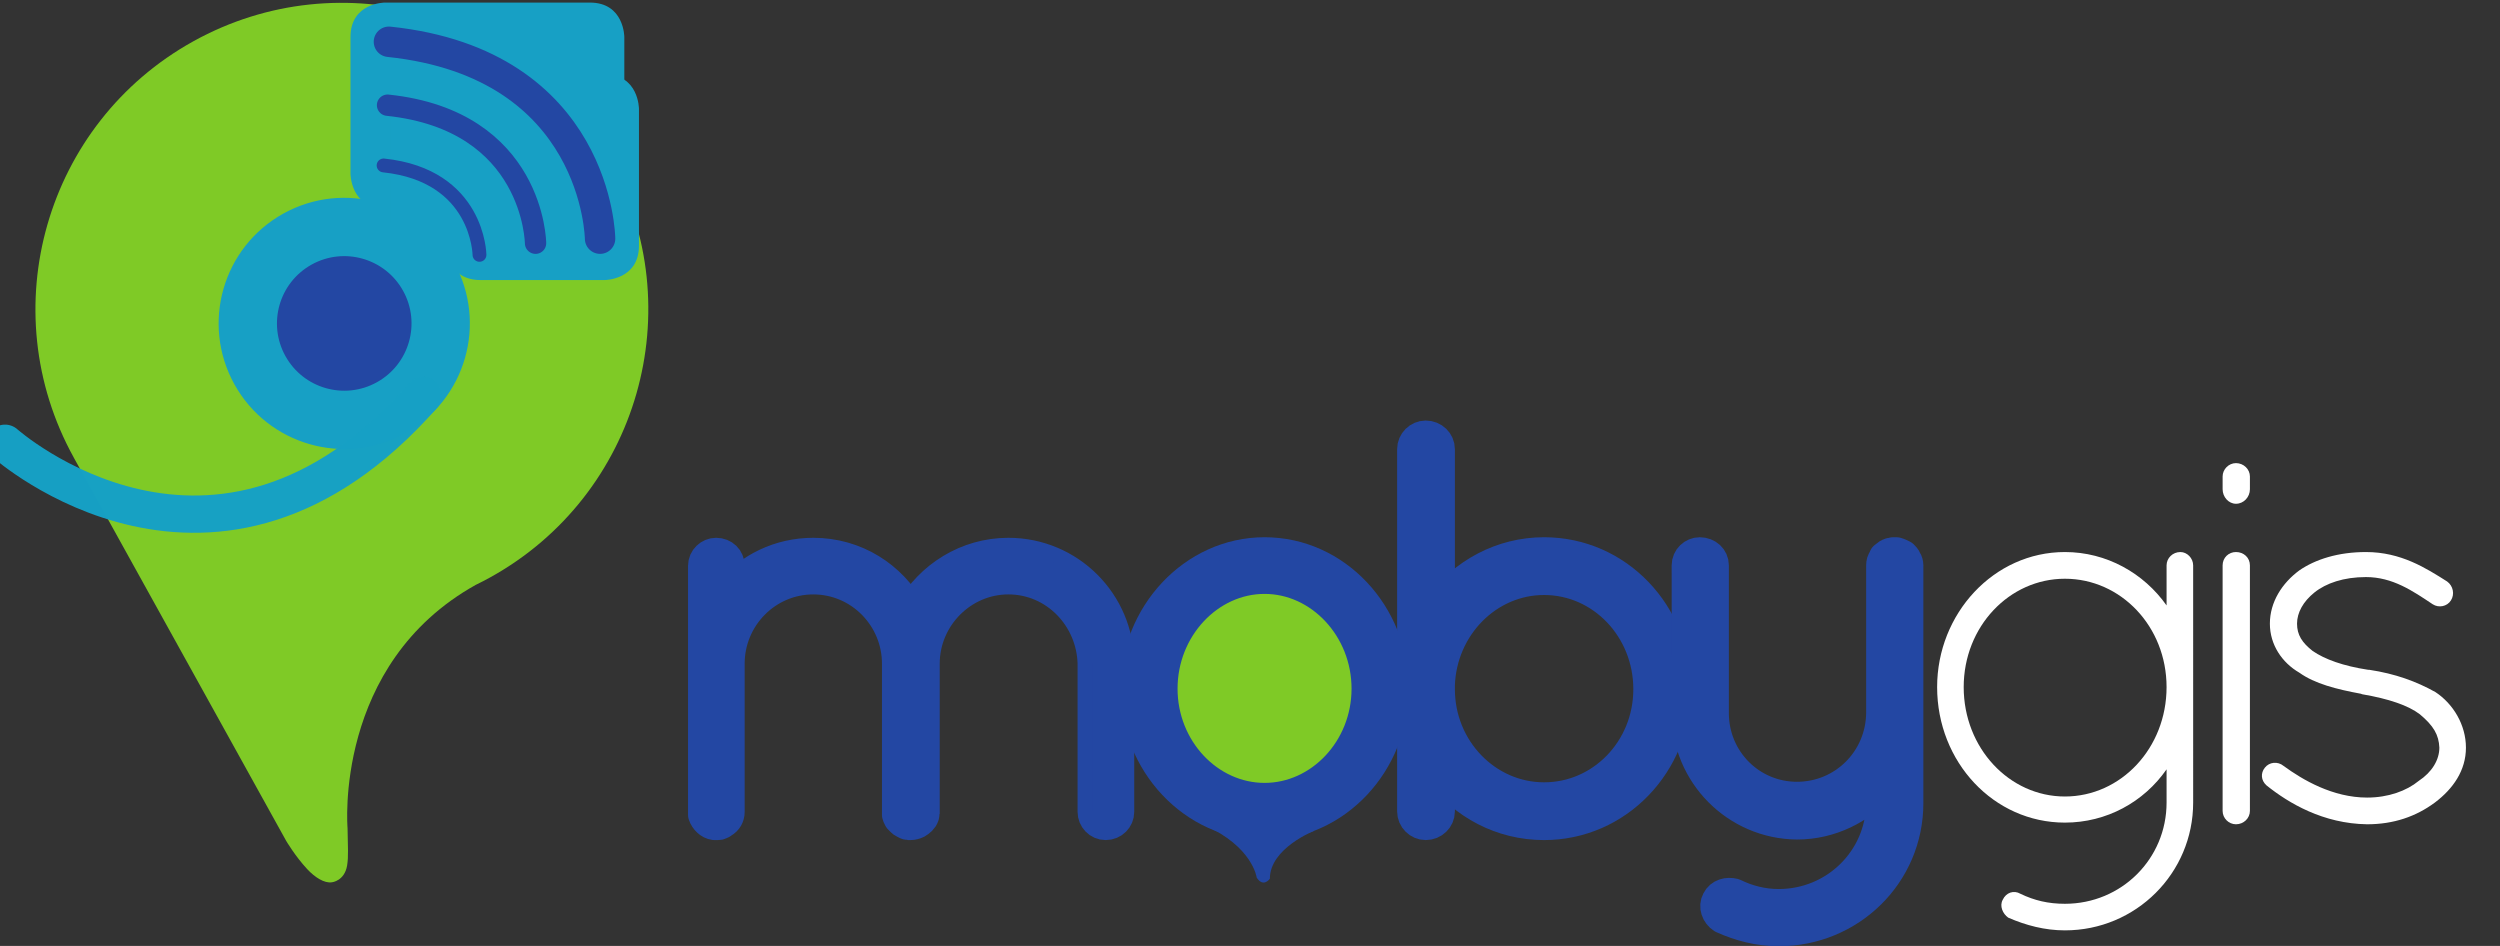 <?xml version="1.0" encoding="UTF-8" standalone="no"?>
<svg
   xmlns:dc="http://purl.org/dc/elements/1.1/"
   xmlns:cc="http://creativecommons.org/ns#"
   xmlns:rdf="http://www.w3.org/1999/02/22-rdf-syntax-ns#"
   xmlns:svg="http://www.w3.org/2000/svg"
   xmlns="http://www.w3.org/2000/svg"
   xmlns:xlink="http://www.w3.org/1999/xlink"
   xmlns:sodipodi="http://sodipodi.sourceforge.net/DTD/sodipodi-0.dtd"
   xmlns:inkscape="http://www.inkscape.org/namespaces/inkscape"
   width="370pt"
   height="140pt"
   viewBox="0 0 370 140"
   version="1.2"
   id="svg85"
   sodipodi:docname="mobygis.svg"
   inkscape:version="0.92.5 (2060ec1f9f, 2020-04-08)">
  <rect x="0" y="0" width="370" height="140" fill="#333333" stroke="none"/>
  <sodipodi:namedview
     pagecolor="#17a0c5"
     bordercolor="#666666"
     borderopacity="1"
     objecttolerance="10"
     gridtolerance="10"
     guidetolerance="10"
     inkscape:pageopacity="0"
     inkscape:pageshadow="2"
     inkscape:window-width="2560"
     inkscape:window-height="1015"
     id="namedview87"
     showgrid="false"
     inkscape:zoom="1.7661144"
     inkscape:cx="263.49293"
     inkscape:cy="145.39705"
     inkscape:window-x="0"
     inkscape:window-y="0"
     inkscape:window-maximized="1"
     inkscape:current-layer="surface654" />
  <defs
     id="defs28">
    <g
       id="g26">
      <symbol
         overflow="visible"
         id="glyph0-0"
         style="overflow:visible">
        <path
           style="stroke:none"
           d=""
           id="path2"
           inkscape:connector-curvature="0" />
      </symbol>
      <symbol
         overflow="visible"
         id="glyph0-1"
         style="overflow:visible">
        <path
           style="stroke:none"
           d="M 57.828,-1.672 C 57.828,-0.797 58.547,0 59.5,0 c 1.016,0 1.75,-0.797 1.75,-1.672 V -21.125 c 0,-8 -6.484,-14.484 -14.5,-14.484 -5.453,0 -10.266,3.062 -12.812,7.578 -2.469,-4.516 -7.203,-7.578 -12.75,-7.578 -4.438,0 -8.375,1.969 -10.984,5.094 V -33.938 c 0,-0.953 -0.734,-1.672 -1.75,-1.672 -0.875,0 -1.688,0.719 -1.688,1.672 v 32.625 c 0.219,0.656 0.812,1.234 1.469,1.312 h 0.438 c 0.141,0 0.219,0 0.281,-0.078 0.156,0 0.375,-0.141 0.438,-0.219 0.516,-0.281 0.812,-0.797 0.812,-1.375 V -21.125 c 0,-6.047 4.875,-11.062 10.984,-11.062 6.125,0 11,5.016 11,11.062 v 19.812 c 0.078,0.078 0.078,0.141 0.078,0.219 0.062,0.078 0.062,0.141 0.062,0.141 0.078,0.078 0.078,0.078 0.078,0.156 0.078,0 0.078,0.062 0.141,0.141 l 0.219,0.219 c 0.078,0.078 0.156,0.141 0.219,0.141 0.156,0.078 0.297,0.219 0.438,0.219 0,0 0.078,0.078 0.156,0.078 H 33.938 c 0.297,0 0.578,-0.078 0.875,-0.219 0.359,-0.219 0.734,-0.516 0.875,-0.953 V -1.312 c 0,0 0.078,-0.078 0.078,-0.141 V -21.125 c 0,-6.047 4.938,-11.062 10.984,-11.062 6.125,0 10.938,5.016 11.078,11.062 z m 0,0"
           id="path5"
           inkscape:connector-curvature="0" />
      </symbol>
      <symbol
         overflow="visible"
         id="glyph0-2"
         style="overflow:visible">
        <path
           style="stroke:none"
           d="M 5.094,-17.844 C 5.094,-8.156 12.672,0 22,0 c 9.391,0 16.891,-8.156 16.891,-17.844 0,-9.688 -7.5,-17.844 -16.891,-17.844 -9.328,0 -16.906,8.156 -16.906,17.844 z m 3.5,0 c 0,-7.938 6.125,-14.422 13.406,-14.422 7.281,0 13.391,6.484 13.391,14.422 C 35.391,-9.906 29.281,-3.5 22,-3.5 14.719,-3.5 8.594,-9.906 8.594,-17.844 Z m 0,0"
           id="path8"
           inkscape:connector-curvature="0" />
      </symbol>
      <symbol
         overflow="visible"
         id="glyph0-3"
         style="overflow:visible">
        <path
           style="stroke:none"
           d="m 6.766,-1.75 c 0,0.953 0.812,1.75 1.75,1.75 1.031,0 1.828,-0.797 1.828,-1.75 V -6.922 C 13.469,-2.688 18.422,0 24.031,0 c 9.609,0 17.266,-8.016 17.266,-17.766 0,-9.906 -7.656,-17.922 -17.266,-17.922 -5.609,0 -10.562,2.766 -13.688,7 v -20.547 c 0,-0.938 -0.797,-1.75 -1.828,-1.75 -0.938,0 -1.75,0.812 -1.75,1.75 z m 3.578,-16.609 c 0.297,-7.641 6.328,-13.75 13.688,-13.75 7.578,0 13.688,6.406 13.688,14.344 0,7.859 -6.109,14.203 -13.688,14.203 -7.5,0 -13.688,-6.344 -13.688,-14.203 z m 0,0"
           id="path11"
           inkscape:connector-curvature="0" />
      </symbol>
      <symbol
         overflow="visible"
         id="glyph0-4"
         style="overflow:visible">
        <path
           style="stroke:none"
           d="m 3.781,-14.641 c 0,8.016 6.484,14.5 14.422,14.562 4.453,0 8.375,-2.031 11.078,-5.094 v 2.328 c -0.078,7.359 -6.047,13.266 -13.484,13.266 -2.031,0 -4.078,-0.516 -5.812,-1.391 -0.875,-0.219 -1.828,0 -2.266,0.875 -0.438,0.797 -0.078,1.812 0.734,2.328 2.25,1.016 4.734,1.672 7.344,1.672 9.406,0 16.969,-7.422 16.969,-16.75 v -31.172 c 0,-0.219 -0.062,-0.5 -0.219,-0.719 -0.062,-0.219 -0.281,-0.438 -0.438,-0.594 C 31.828,-35.469 31.531,-35.609 31.25,-35.688 h -0.438 c -0.078,0 -0.156,0.078 -0.219,0.078 H 30.438 c -0.219,0.062 -0.5,0.219 -0.656,0.438 -0.062,0 -0.062,0.062 -0.141,0.062 0,0.078 -0.078,0.156 -0.078,0.219 -0.219,0.219 -0.281,0.594 -0.281,0.875 v 19.375 c -0.078,6.125 -4.953,11 -11.078,11 -6.047,0 -10.922,-4.875 -10.922,-11 v -19.375 c 0,-0.938 -0.797,-1.672 -1.812,-1.672 -0.875,0 -1.688,0.734 -1.688,1.672 z m 0,0"
           id="path14"
           inkscape:connector-curvature="0" />
      </symbol>
      <symbol
         overflow="visible"
         id="glyph0-5"
         style="overflow:visible">
        <path
           style="stroke:none"
           d="m 37.938,-33.938 c 0,-0.953 -0.797,-1.75 -1.672,-1.75 -1.016,0 -1.812,0.797 -1.812,1.75 v 5.25 c -2.984,-4.234 -7.875,-7 -13.328,-7 -9.328,0 -16.75,8.078 -16.75,17.703 0,9.828 7.422,17.766 16.75,17.766 5.453,0 10.344,-2.688 13.328,-6.984 v 4.359 c 0,7.359 -5.906,13.266 -13.328,13.266 -2.188,0 -4.016,-0.438 -5.828,-1.312 -0.875,-0.516 -1.891,-0.156 -2.328,0.797 -0.438,0.797 0,1.812 0.719,2.328 2.328,1.016 4.812,1.672 7.438,1.672 9.312,0 16.812,-7.5 16.812,-16.75 z M 21.125,-3.641 c -7.281,0 -13.266,-6.344 -13.266,-14.344 0,-7.938 5.984,-14.203 13.266,-14.203 7.344,0 13.328,6.266 13.328,14.203 0,8 -5.984,14.344 -13.328,14.344 z m 0,0"
           id="path17"
           inkscape:connector-curvature="0" />
      </symbol>
      <symbol
         overflow="visible"
         id="glyph0-6"
         style="overflow:visible">
        <path
           style="stroke:none"
           d="m 6.844,-1.75 c 0,0.953 0.797,1.75 1.75,1.75 1.016,0 1.828,-0.797 1.828,-1.75 v -32.188 c 0,-1.016 -0.812,-1.75 -1.828,-1.75 -0.953,0 -1.75,0.734 -1.75,1.75 z m 0,-42.172 c 0,1.031 0.797,1.906 1.75,1.906 1.016,0 1.828,-0.875 1.828,-1.906 v -1.672 c 0,-0.938 -0.812,-1.75 -1.828,-1.75 -0.953,0 -1.75,0.812 -1.75,1.75 z m 0,0"
           id="path20"
           inkscape:connector-curvature="0" />
      </symbol>
      <symbol
         overflow="visible"
         id="glyph0-7"
         style="overflow:visible">
        <path
           style="stroke:none"
           d="m 4.516,-5.094 c 2.906,2.328 7.422,5.016 13.188,5.094 3.484,0 6.406,-1.016 8.875,-2.844 2.406,-1.812 4.078,-4.219 4.078,-7.203 0,-2.984 -1.672,-5.75 -4,-7.281 -2.484,-1.391 -5.25,-2.406 -8.672,-2.922 H 17.844 c -3.281,-0.5 -5.688,-1.375 -7.281,-2.469 -1.391,-1.094 -2.047,-2.109 -2.047,-3.578 0,-1.453 0.812,-2.906 2.266,-4.078 1.531,-1.234 3.859,-2.031 6.766,-2.031 3.5,0 6.125,1.812 8.75,3.562 0.797,0.516 1.891,0.297 2.391,-0.5 0.516,-0.812 0.297,-1.906 -0.5,-2.484 -2.766,-1.75 -6.047,-3.859 -10.641,-3.859 -3.641,0 -6.625,0.953 -8.734,2.406 -2.266,1.672 -3.859,4.156 -3.859,6.984 0,2.766 1.594,5.109 3.859,6.422 2.031,1.453 4.875,2.172 8.078,2.766 l 0.156,0.062 c 3.484,0.594 6.047,1.469 7.562,2.625 1.828,1.531 2.484,2.703 2.562,4.375 0,1.594 -0.953,3.203 -2.703,4.359 C 22.875,-4.375 20.469,-3.5 17.703,-3.5 13.188,-3.5 9.25,-5.828 6.766,-7.641 5.969,-8.297 4.875,-8.156 4.297,-7.422 3.719,-6.703 3.781,-5.75 4.516,-5.094 Z m 0,0"
           id="path23"
           inkscape:connector-curvature="0" />
      </symbol>
    </g>
  </defs>
  <g
     id="surface654"
     transform="translate(0,-143.465)">
    <path
       style="fill:#7fca26;fill-opacity:1;fill-rule:nonzero;stroke:none;stroke-width:1.129"
       d="m 187.937,262.689 c 9.3,0 16.843,-7.539 16.843,-16.843 0,-9.3 -7.544,-16.843 -16.843,-16.843 -9.304,0 -16.843,7.544 -16.843,16.843 0,9.304 7.539,16.843 16.843,16.843"
       id="path30"
       inkscape:connector-curvature="0" />
    <path
       style="fill:none;stroke:#2347a3;stroke-width:4.517;stroke-linecap:butt;stroke-linejoin:round;stroke-miterlimit:5.826;stroke-opacity:1"
       d="m 161.741,263.646 c 0,0.988 0.821,1.893 1.893,1.893 1.151,0 1.972,-0.904 1.972,-1.893 v -21.961 c 0,-9.048 -7.319,-16.367 -16.367,-16.367 -6.167,0 -11.598,3.454 -14.474,8.554 -2.797,-5.1 -8.144,-8.554 -14.395,-8.554 -5.016,0 -9.458,2.219 -12.419,5.757 v -3.865 c 0,-1.072 -0.825,-1.893 -1.976,-1.893 -0.984,0 -1.888,0.821 -1.888,1.893 v 36.845 c 0.243,0.741 0.904,1.398 1.641,1.482 h 0.494 c 0.168,0 0.247,0 0.331,-0.084 0.163,0 0.41,-0.163 0.494,-0.247 0.574,-0.326 0.904,-0.904 0.904,-1.562 v -21.961 c 0,-6.825 5.51,-12.502 12.419,-12.502 6.909,0 12.419,5.678 12.419,12.502 v 22.371 c 0.084,0.084 0.084,0.168 0.084,0.247 0.079,0.084 0.079,0.163 0.079,0.163 0.084,0.084 0.084,0.084 0.084,0.168 0.084,0 0.084,0.079 0.163,0.163 l 0.247,0.247 c 0.084,0.084 0.168,0.163 0.247,0.163 0.163,0.084 0.331,0.247 0.494,0.247 0,0 0.084,0.084 0.163,0.084 h 0.415 c 0.326,0 0.657,-0.084 0.984,-0.247 0.415,-0.247 0.825,-0.578 0.988,-1.068 v -0.168 c 0,0 0.084,-0.084 0.084,-0.163 v -22.208 c 0,-6.825 5.594,-12.502 12.419,-12.502 6.909,0 12.335,5.678 12.502,12.502 z m 0,0"
       id="path32"
       inkscape:connector-curvature="0" />
    <path
       style="fill:none;stroke:#2347a3;stroke-width:4.517;stroke-linecap:butt;stroke-linejoin:round;stroke-miterlimit:5.826;stroke-opacity:1"
       d="m 168.072,245.387 c 0,10.941 8.554,20.152 19.084,20.152 10.61,0 19.08,-9.211 19.08,-20.152 0,-10.941 -8.47,-20.152 -19.08,-20.152 -10.53,0 -19.084,9.211 -19.084,20.152 z m 3.948,0 c 0,-8.964 6.909,-16.283 15.136,-16.283 8.223,0 15.132,7.319 15.132,16.283 0,8.964 -6.909,16.204 -15.132,16.204 -8.228,0 -15.136,-7.239 -15.136,-16.204 z m 0,0"
       id="path34"
       inkscape:connector-curvature="0" />
    <path
       style="fill:none;stroke:#2347a3;stroke-width:4.517;stroke-linecap:butt;stroke-linejoin:round;stroke-miterlimit:5.826;stroke-opacity:1"
       d="m 209.033,263.562 c 0,1.072 0.904,1.976 1.972,1.976 1.151,0 2.06,-0.904 2.06,-1.976 v -5.837 c 3.534,4.769 9.128,7.813 15.458,7.813 10.857,0 19.495,-9.048 19.495,-20.068 0,-11.188 -8.638,-20.236 -19.495,-20.236 -6.331,0 -11.924,3.128 -15.458,7.897 v -23.196 c 0,-1.068 -0.909,-1.972 -2.06,-1.972 -1.068,0 -1.972,0.904 -1.972,1.972 z m 4.032,-18.754 c 0.326,-8.633 7.156,-15.542 15.458,-15.542 8.554,0 15.467,7.239 15.467,16.204 0,8.88 -6.913,16.036 -15.467,16.036 -8.47,0 -15.458,-7.156 -15.458,-16.036 z m 0,0"
       id="path36"
       inkscape:connector-curvature="0" />
    <path
       style="fill:none;stroke:#2347a3;stroke-width:4.517;stroke-linecap:butt;stroke-linejoin:round;stroke-miterlimit:5.826;stroke-opacity:1"
       d="m 249.664,249.004 c 0,9.048 7.319,16.371 16.283,16.451 5.016,0 9.458,-2.303 12.502,-5.757 v 2.634 c -0.079,8.307 -6.825,14.968 -15.215,14.968 -2.303,0 -4.606,-0.578 -6.582,-1.562 -0.984,-0.247 -2.051,0 -2.545,0.984 -0.494,0.904 -0.084,2.06 0.821,2.634 2.55,1.151 5.347,1.893 8.307,1.893 10.61,0 19.164,-8.391 19.164,-18.917 v -35.204 c 0,-0.247 -0.079,-0.574 -0.247,-0.821 -0.084,-0.247 -0.326,-0.494 -0.494,-0.662 -0.326,-0.163 -0.657,-0.326 -0.984,-0.41 h -0.494 c -0.084,0 -0.168,0.084 -0.247,0.084 h -0.168 c -0.247,0.079 -0.574,0.247 -0.737,0.494 -0.084,0 -0.084,0.079 -0.168,0.079 0,0.084 -0.079,0.168 -0.079,0.247 -0.247,0.247 -0.331,0.662 -0.331,0.988 v 21.877 c -0.079,6.913 -5.594,12.423 -12.502,12.423 -6.825,0 -12.335,-5.51 -12.335,-12.423 v -21.877 c 0,-1.068 -0.904,-1.893 -2.056,-1.893 -0.988,0 -1.893,0.825 -1.893,1.893 z m 0,0"
       id="path38"
       inkscape:connector-curvature="0" />
    <g
       style="fill:#2347a3;fill-opacity:1"
       id="g46"
       transform="matrix(1.129,0,0,1.129,68.423,13.149)">
      <use
         xlink:href="#glyph0-1"
         x="24.803"
         y="223.48"
         id="use40"
         width="100%"
         height="100%" />
      <use
         xlink:href="#glyph0-2"
         x="83.138"
         y="223.48"
         id="use42"
         width="100%"
         height="100%" />
      <use
         xlink:href="#glyph0-3"
         x="117.731"
         y="223.48"
         id="use44"
         width="100%"
         height="100%" />
    </g>
    <g
       style="fill:#2347a3;fill-opacity:1"
       id="g50"
       transform="matrix(1.129,0,0,1.129,68.423,13.149)">
      <use
         xlink:href="#glyph0-4"
         x="156.694"
         y="223.48"
         id="use48"
         width="100%"
         height="100%" />
    </g>
    <g
       style="fill:#ffffff;fill-opacity:1"
       id="g56"
       transform="matrix(1.129,0,0,1.129,68.423,13.149)">
      <use
         xlink:href="#glyph0-5"
         x="188.956"
         y="223.48"
         id="use52"
         width="100%"
         height="100%"
         style="fill:#ffffff" />
      <use
         xlink:href="#glyph0-6"
         x="223.913"
         y="223.48"
         id="use54"
         width="100%"
         height="100%"
         style="fill:#ffffff" />
    </g>
    <g
       style="fill:#00abee;fill-opacity:1"
       id="g60"
       transform="matrix(1.129,0,0,1.129,68.423,13.149)">
      <use
         xlink:href="#glyph0-7"
         x="231.997"
         y="223.48"
         id="use58"
         width="100%"
         height="100%"
         style="fill:#ffffff" />
    </g>
    <path
       style="fill:#2347a3;fill-opacity:1;fill-rule:nonzero;stroke:none;stroke-width:1.129"
       d="m 178.214,265.574 c 7.2,3.203 7.778,7.778 7.778,7.778 0.993,1.54 1.946,0.163 1.946,0.163 0,-4.531 6.604,-7.107 6.604,-7.107 l -7.367,0.741 z m 0,0"
       id="path62"
       inkscape:connector-curvature="0" />
    <path
       style="fill:#7fca26;fill-opacity:1;fill-rule:nonzero;stroke:#17c3c5;stroke-width:0.899;stroke-opacity:0"
       d="M 90.26,167.252 C 78.118,145.349 50.518,137.436 28.611,149.578 6.726,161.71 -1.191,189.278 10.913,211.174 h -0.004 l 31.442,56.734 c 0,0 1.328,2.265 3.108,4.18 1.149,1.236 2.568,2.143 3.681,1.953 0,0 1.851,-0.193 2.234,-2.487 0.221,-1.342 0.102,-2.764 0.063,-5.542 0,0 -2.09,-24.256 18.991,-35.994 0.724,-0.351 1.44,-0.724 2.153,-1.117 21.906,-12.142 29.82,-39.742 17.677,-61.648"
       id="path64"
       inkscape:connector-curvature="0" />
    <path
       style="fill:#17a0c5;fill-opacity:1;fill-rule:nonzero;stroke:none;stroke-width:0.899"
       d="m 59.959,207.591 c 8.981,-4.977 12.223,-16.29 7.246,-25.271 -4.977,-8.977 -16.29,-12.223 -25.268,-7.246 -8.981,4.977 -12.223,16.29 -7.246,25.271 4.977,8.977 16.29,12.223 25.268,7.246"
       id="path66"
       inkscape:connector-curvature="0" />
    <path
       style="fill:#17a0c5;fill-opacity:1;fill-rule:nonzero;stroke:none;stroke-width:0.899"
       d="m 56.97,143.846 c 0,0 -5.096,0 -5.096,5.096 v 20.245 c 0,0 0,5.1 5.096,5.1 h 30.329 c 0,0 5.1,0 5.1,-5.1 v -20.245 c 0,0 0,-5.096 -5.1,-5.096 z m 0,0"
       id="path68"
       inkscape:connector-curvature="0" />
    <path
       style="fill:#2347a3;fill-opacity:1;fill-rule:nonzero;stroke:none;stroke-width:0.899"
       d="m 55.776,200.04 c 4.808,-2.666 6.547,-8.725 3.881,-13.536 -2.666,-4.808 -8.728,-6.547 -13.536,-3.881 -4.808,2.666 -6.547,8.728 -3.881,13.536 2.666,4.812 8.728,6.55 13.536,3.881"
       id="path70"
       inkscape:connector-curvature="0" />
    <path
       style="fill:#17a0c5;fill-opacity:1;fill-rule:nonzero;stroke:none;stroke-width:0.899"
       d="m 71.114,154.474 c 0,0 -5.096,0 -5.096,5.1 v 20.245 c 0,0 0,5.096 5.096,5.096 h 18.352 c 0,0 5.1,0 5.1,-5.096 v -20.245 c 0,0 0,-5.1 -5.1,-5.1 z m 0,0"
       id="path72"
       inkscape:connector-curvature="0" />
    <path
       style="fill:#17a0c5;fill-opacity:1;fill-rule:nonzero;stroke:none;stroke-width:0.899"
       d="m 62.958,151.095 c 0,0 -5.096,0 -5.096,5.096 v 20.245 c 0,0 0,5.1 5.096,5.1 h 18.352 c 0,0 5.096,0 5.096,-5.1 v -20.245 c 0,0 0,-5.096 -5.096,-5.096 z m 0,0"
       id="path74"
       inkscape:connector-curvature="0" />
    <path
       style="fill:none;stroke:#2347a3;stroke-width:4.503;stroke-linecap:round;stroke-linejoin:round;stroke-miterlimit:4;stroke-opacity:1"
       d="m 57.563,149.648 c 30.975,3.249 31.249,29.138 31.249,29.138"
       id="path76"
       inkscape:connector-curvature="0" />
    <path
       style="fill:none;stroke:#2347a3;stroke-width:3.157;stroke-linecap:round;stroke-linejoin:round;stroke-miterlimit:4;stroke-opacity:1"
       d="m 57.356,159.033 c 21.717,2.276 21.906,20.428 21.906,20.428"
       id="path78"
       inkscape:connector-curvature="0" />
    <path
       style="fill:none;stroke:#2347a3;stroke-width:2.046;stroke-linecap:round;stroke-linejoin:round;stroke-miterlimit:4;stroke-opacity:1"
       d="m 56.77,167.951 c 14.07,1.475 14.193,13.234 14.193,13.234"
       id="path80"
       inkscape:connector-curvature="0" />
    <path
       style="fill:none;stroke:#17a0c5;stroke-width:5.515;stroke-linecap:round;stroke-linejoin:round;stroke-miterlimit:4;stroke-opacity:0.99"
       d="M 62.628,201.992 C 31.948,236.859 0.745,209.066 0.745,209.066"
       id="path82"
       inkscape:connector-curvature="0" />
  </g>
</svg>
